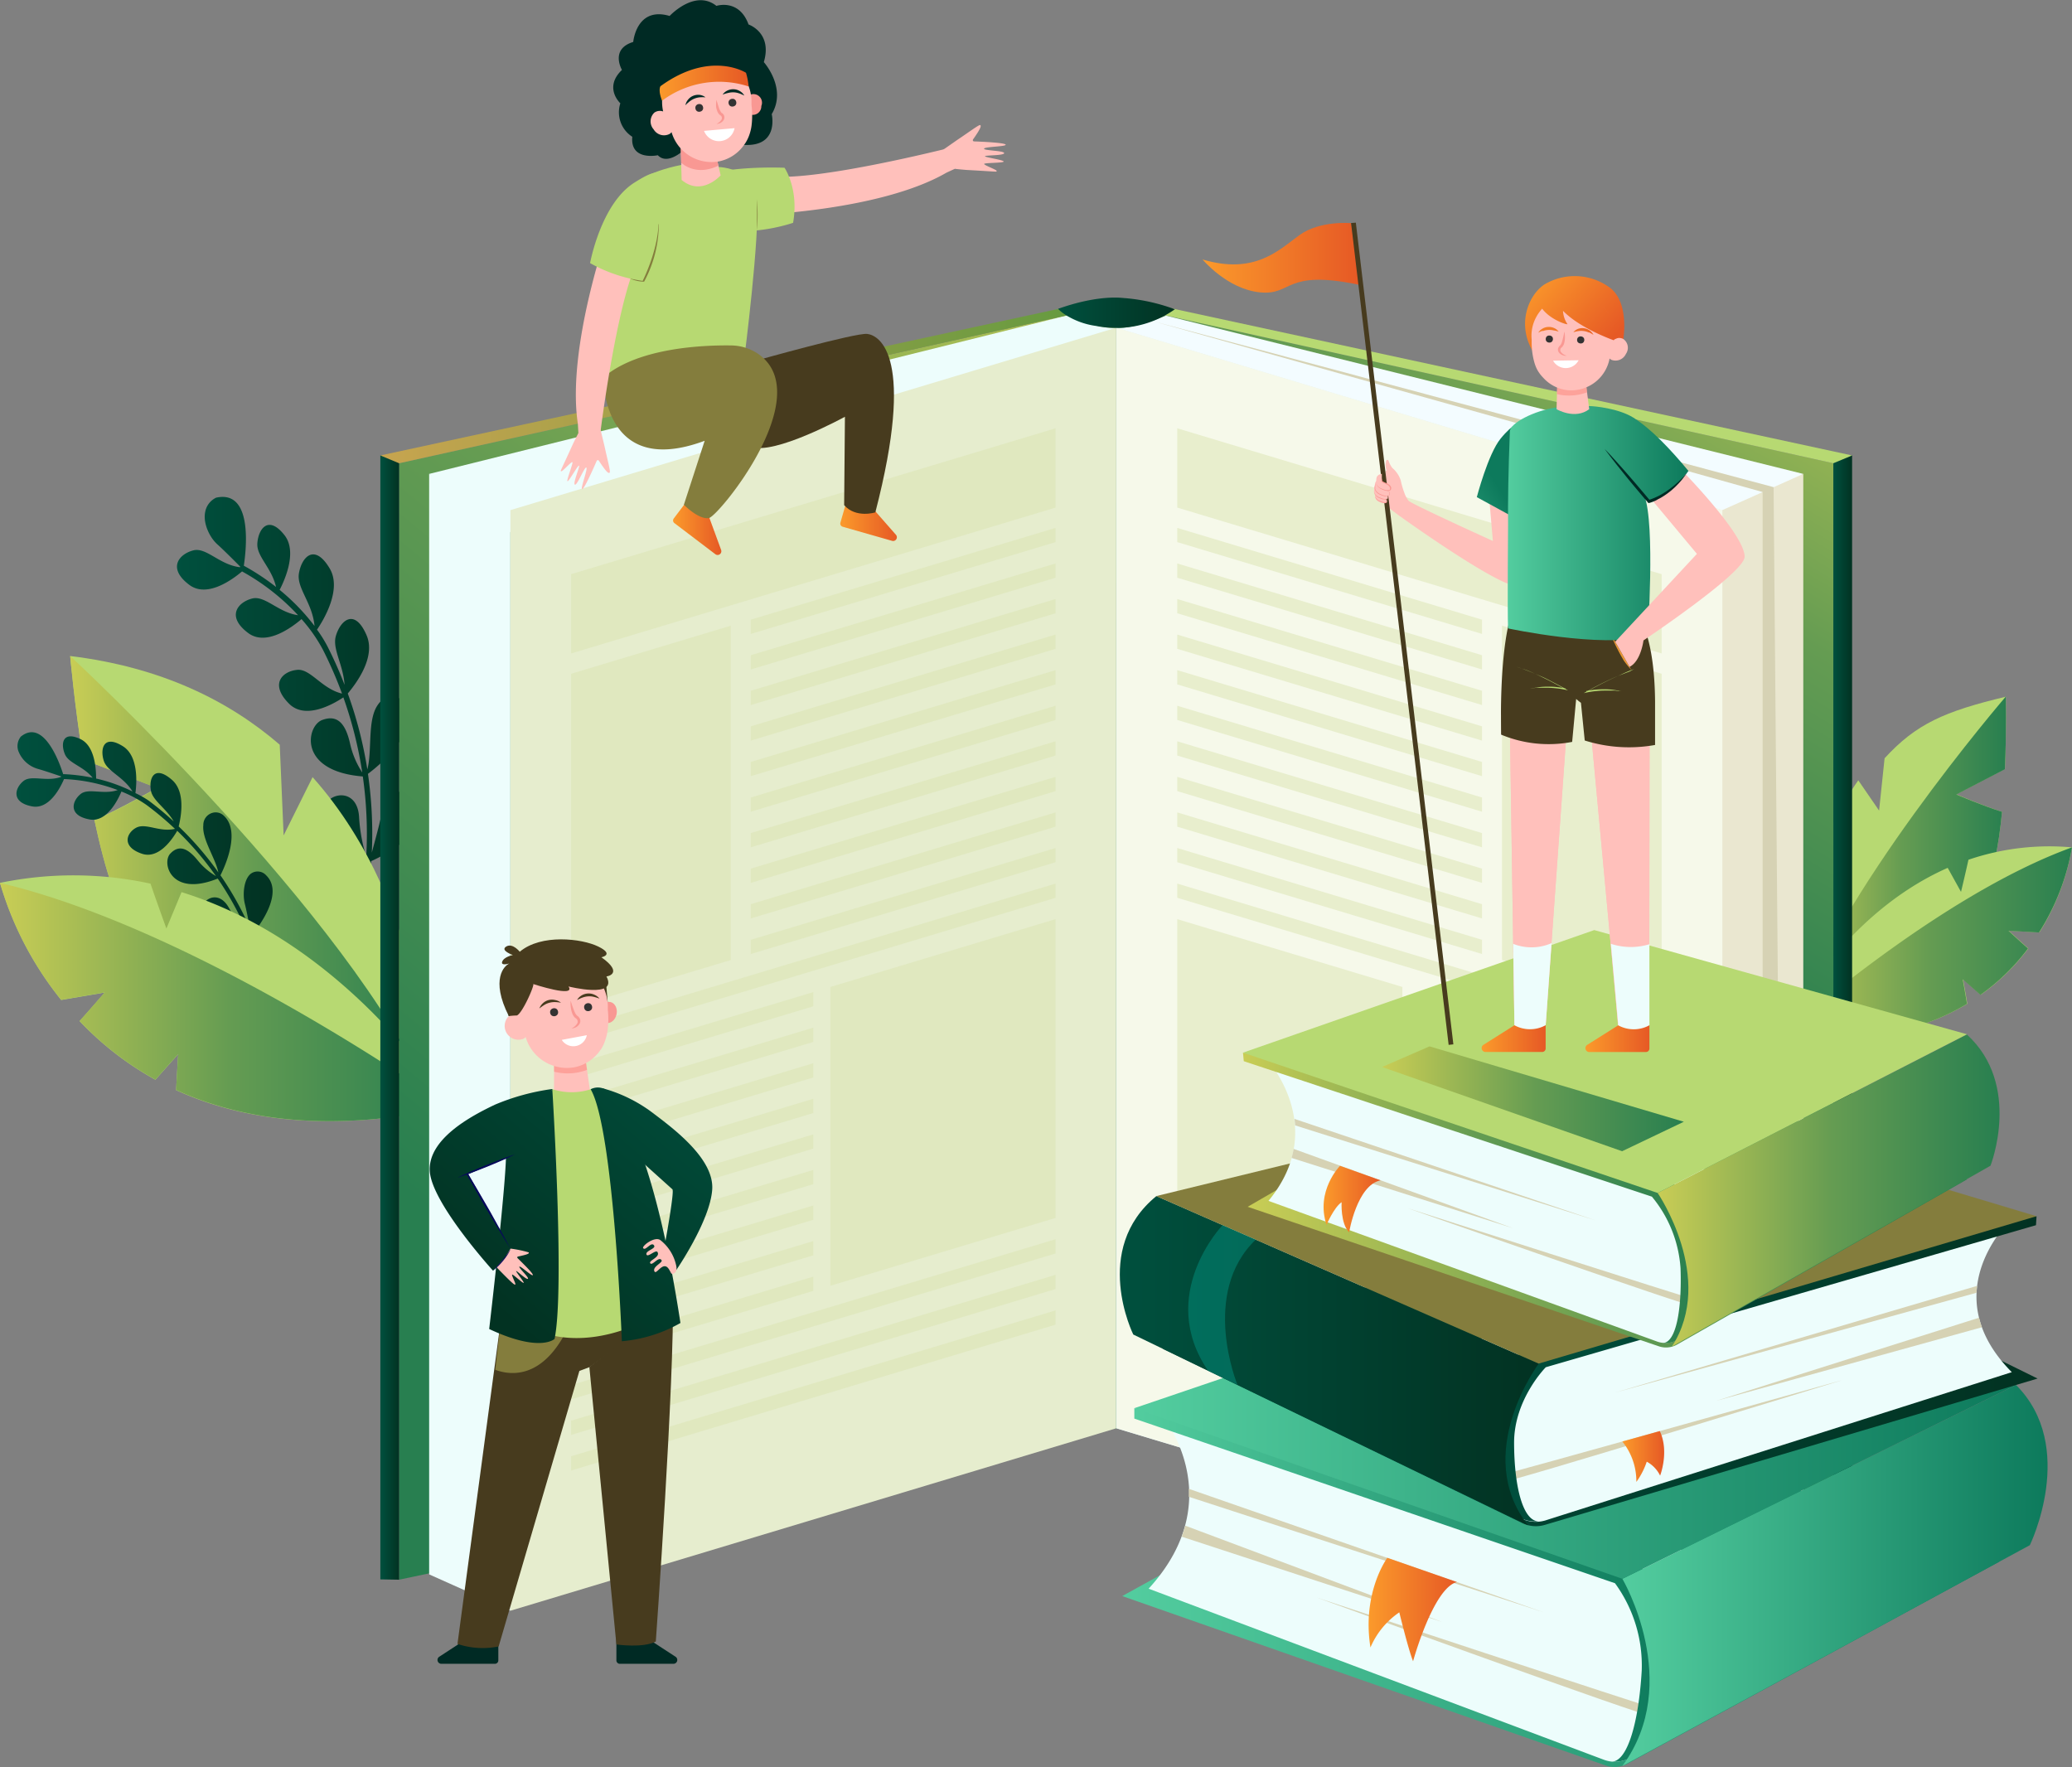 <svg xmlns="http://www.w3.org/2000/svg" xmlns:xlink="http://www.w3.org/1999/xlink" viewBox="0 0 398.57 339.91"><rect x="0" y="0" width="398.57" height="339.91" fill="#808080" stroke="none"/><defs><style>.cls-1{isolation:isolate;}.cls-2{fill:url(#Новый_образец_градиента_11);}.cls-3{fill:#b7d972;}.cls-4{fill:url(#Новый_образец_градиента_8);}.cls-5{fill:url(#Новый_образец_градиента_11-2);}.cls-6{fill:url(#Новый_образец_градиента_8-2);}.cls-7{fill:url(#Новый_образец_градиента_8-3);}.cls-8{fill:url(#Новый_образец_градиента_8-4);}.cls-9{fill:url(#Новый_образец_градиента_8-5);}.cls-10{fill:url(#Новый_образец_градиента_11-3);}.cls-11{fill:url(#Новый_образец_градиента_8-6);}.cls-12{fill:#edfdfc;}.cls-13{fill:#e6edce;}.cls-14{fill:#dbe5b1;}.cls-14,.cls-58{opacity:0.5;}.cls-14,.cls-22,.cls-31{mix-blend-mode:multiply;}.cls-15{fill:#f3fcff;}.cls-16{fill:#eae7d0;}.cls-17,.cls-58{fill:#daeef7;}.cls-18{fill:#f6f9ea;}.cls-19{fill:url(#Новый_образец_градиента_11-4);}.cls-20{fill:url(#Новый_образец_градиента_10);}.cls-21{fill:url(#Новый_образец_градиента_11-5);}.cls-22{fill:#d6d2b4;}.cls-23{fill:url(#Новый_образец_градиента_9);}.cls-24{fill:url(#Новый_образец_градиента_9-2);}.cls-25{fill:url(#Новый_образец_градиента_9-3);}.cls-26{fill:url(#Новый_образец_градиента_9-4);}.cls-27{fill:url(#Новый_образец_градиента_11-6);}.cls-28{fill:url(#Новый_образец_градиента_11-7);}.cls-29{fill:url(#Новый_образец_градиента_11-8);}.cls-30{fill:#847d3d;}.cls-31{fill:#06bfad;opacity:0.3;}.cls-32{fill:url(#Новый_образец_градиента_8-7);}.cls-33{fill:url(#Новый_образец_градиента_8-8);}.cls-34{fill:url(#Новый_образец_градиента_8-9);}.cls-35{fill:url(#Новый_образец_градиента_8-10);}.cls-36{fill:url(#Новый_образец_градиента_7);}.cls-37{fill:url(#Новый_образец_градиента_7-2);}.cls-38{fill:url(#Новый_образец_градиента_7-3);}.cls-39{fill:#ffc0bb;}.cls-40{fill:#002a24;}.cls-41{fill:url(#Новый_образец_градиента_7-4);}.cls-42{fill:#473b1e;}.cls-43{fill:url(#Новый_образец_градиента_7-5);}.cls-44{fill:#f99893;}.cls-45{fill:#333;}.cls-46{fill:url(#Новый_образец_градиента_7-6);}.cls-47{fill:#fff;}.cls-48{fill:url(#Новый_образец_градиента_11-9);}.cls-49{fill:url(#Новый_образец_градиента_11-10);}.cls-50{fill:url(#Новый_образец_градиента_11-11);}.cls-51{fill:url(#Новый_образец_градиента_11-12);}.cls-52,.cls-63{fill:#fc8d84;}.cls-52,.cls-62{opacity:0.6;}.cls-53{fill:#07085b;}.cls-54{fill:url(#Новый_образец_градиента_7-7);}.cls-55{fill:url(#Новый_образец_градиента_7-8);}.cls-56{fill:url(#Новый_образец_градиента_7-9);}.cls-57{fill:url(#Новый_образец_градиента_9-5);}.cls-59{fill:url(#Новый_образец_градиента_7-10);}.cls-60{fill:#ea9734;}.cls-61{fill:url(#Новый_образец_градиента_9-6);}.cls-64{fill:url(#Новый_образец_градиента_7-11);}.cls-65{fill:url(#Новый_образец_градиента_7-12);}.cls-66{fill:url(#Новый_образец_градиента_7-13);}</style><linearGradient id="Новый_образец_градиента_11" x1="34.03" y1="139.65" x2="81.34" y2="139.65" gradientUnits="userSpaceOnUse"><stop offset="0" stop-color="#00503e"/><stop offset="1" stop-color="#023222"/></linearGradient><linearGradient id="Новый_образец_градиента_8" x1="13.51" y1="168.68" x2="82.69" y2="168.68" gradientUnits="userSpaceOnUse"><stop offset="0" stop-color="#c9cd55"/><stop offset="0.51" stop-color="#659c52"/><stop offset="1" stop-color="#287f50"/></linearGradient><linearGradient id="Новый_образец_градиента_11-2" x1="3.18" y1="167.13" x2="52.46" y2="167.13" xlink:href="#Новый_образец_градиента_11"/><linearGradient id="Новый_образец_градиента_8-2" x1="0" y1="192.73" x2="86.47" y2="192.73" xlink:href="#Новый_образец_градиента_8"/><linearGradient id="Новый_образец_градиента_8-3" x1="344.88" y1="166" x2="385.87" y2="166" xlink:href="#Новый_образец_градиента_8"/><linearGradient id="Новый_образец_градиента_8-4" x1="342.42" y1="181.48" x2="398.57" y2="181.48" xlink:href="#Новый_образец_градиента_8"/><linearGradient id="Новый_образец_градиента_8-5" x1="363.43" y1="46.21" x2="288.92" y2="172.35" xlink:href="#Новый_образец_градиента_8"/><linearGradient id="Новый_образец_градиента_11-3" x1="352.66" y1="195.74" x2="356.27" y2="195.74" xlink:href="#Новый_образец_градиента_11"/><linearGradient id="Новый_образец_градиента_8-6" x1="248.8" y1="57.04" x2="95.04" y2="243.37" xlink:href="#Новый_образец_градиента_8"/><linearGradient id="Новый_образец_градиента_11-4" x1="73.16" y1="195.74" x2="76.77" y2="195.74" xlink:href="#Новый_образец_градиента_11"/><linearGradient id="Новый_образец_градиента_10" x1="73.16" y1="73.24" x2="214.71" y2="73.24" gradientUnits="userSpaceOnUse"><stop offset="0" stop-color="#c7a44f"/><stop offset="1" stop-color="#609a3f"/></linearGradient><linearGradient id="Новый_образец_градиента_11-5" x1="203.53" y1="60.16" x2="226.03" y2="60.16" xlink:href="#Новый_образец_градиента_11"/><linearGradient id="Новый_образец_градиента_9" x1="215.91" y1="303.16" x2="384.61" y2="303.16" gradientUnits="userSpaceOnUse"><stop offset="0" stop-color="#53cd9f"/><stop offset="1" stop-color="#0d7a5c"/></linearGradient><linearGradient id="Новый_образец_градиента_9-2" x1="218.2" y1="304.88" x2="320.22" y2="304.88" xlink:href="#Новый_образец_градиента_9"/><linearGradient id="Новый_образец_градиента_9-3" x1="312.08" y1="303.06" x2="393.87" y2="303.06" xlink:href="#Новый_образец_градиента_9"/><linearGradient id="Новый_образец_градиента_9-4" x1="218.2" y1="272.88" x2="387.79" y2="272.88" xlink:href="#Новый_образец_градиента_9"/><linearGradient id="Новый_образец_градиента_11-6" x1="223.63" y1="261.84" x2="391.95" y2="261.84" xlink:href="#Новый_образец_градиента_11"/><linearGradient id="Новый_образец_градиента_11-7" x1="287.01" y1="263.33" x2="391.75" y2="263.33" xlink:href="#Новый_образец_градиента_11"/><linearGradient id="Новый_образец_градиента_11-8" x1="215.38" y1="261.75" x2="295.98" y2="261.75" xlink:href="#Новый_образец_градиента_11"/><linearGradient id="Новый_образец_градиента_8-7" x1="239.97" y1="229.03" x2="378.32" y2="229.03" xlink:href="#Новый_образец_градиента_8"/><linearGradient id="Новый_образец_градиента_8-8" x1="239.1" y1="230.42" x2="326.66" y2="230.42" xlink:href="#Новый_образец_градиента_8"/><linearGradient id="Новый_образец_градиента_8-9" x1="318.87" y1="228.99" x2="384.65" y2="228.99" xlink:href="#Новый_образец_градиента_8"/><linearGradient id="Новый_образец_градиента_8-10" x1="265.86" y1="211.37" x2="323.9" y2="211.37" xlink:href="#Новый_образец_градиента_8"/><linearGradient id="Новый_образец_градиента_7" x1="254.6" y1="230.65" x2="265.56" y2="230.65" gradientUnits="userSpaceOnUse"><stop offset="0" stop-color="#fb9a2b"/><stop offset="1" stop-color="#e65925"/></linearGradient><linearGradient id="Новый_образец_градиента_7-2" x1="312.08" y1="280.17" x2="320.13" y2="280.17" xlink:href="#Новый_образец_градиента_7"/><linearGradient id="Новый_образец_градиента_7-3" x1="263.26" y1="309.61" x2="280.26" y2="309.61" xlink:href="#Новый_образец_градиента_7"/><linearGradient id="Новый_образец_градиента_7-4" x1="161.63" y1="100.27" x2="172.53" y2="100.27" xlink:href="#Новый_образец_градиента_7"/><linearGradient id="Новый_образец_градиента_7-5" x1="129.47" y1="101.55" x2="138.77" y2="101.55" xlink:href="#Новый_образец_градиента_7"/><linearGradient id="Новый_образец_градиента_7-6" x1="126.9" y1="16" x2="144.02" y2="16" xlink:href="#Новый_образец_градиента_7"/><linearGradient id="Новый_образец_градиента_11-9" x1="141.82" y1="204.94" x2="98.84" y2="255.03" xlink:href="#Новый_образец_градиента_11"/><linearGradient id="Новый_образец_градиента_11-10" x1="134.42" y1="198.6" x2="91.44" y2="248.68" xlink:href="#Новый_образец_градиента_11"/><linearGradient id="Новый_образец_градиента_11-11" x1="125.33" y1="190.8" x2="82.36" y2="240.89" xlink:href="#Новый_образец_градиента_11"/><linearGradient id="Новый_образец_градиента_11-12" x1="143.93" y1="206.76" x2="100.95" y2="256.84" xlink:href="#Новый_образец_градиента_11"/><linearGradient id="Новый_образец_градиента_7-7" x1="231.33" y1="49.59" x2="261.39" y2="49.59" xlink:href="#Новый_образец_градиента_7"/><linearGradient id="Новый_образец_градиента_7-8" x1="285.02" y1="199.78" x2="297.32" y2="199.78" xlink:href="#Новый_образец_градиента_7"/><linearGradient id="Новый_образец_градиента_7-9" x1="304.99" y1="199.79" x2="317.28" y2="199.79" xlink:href="#Новый_образец_градиента_7"/><linearGradient id="Новый_образец_градиента_9-5" x1="264.97" y1="106.91" x2="287.85" y2="93" xlink:href="#Новый_образец_градиента_9"/><linearGradient id="Новый_образец_градиента_7-10" x1="293.69" y1="54.06" x2="308.53" y2="67.05" xlink:href="#Новый_образец_градиента_7"/><linearGradient id="Новый_образец_градиента_9-6" x1="289.98" y1="100.49" x2="324.79" y2="100.49" xlink:href="#Новый_образец_градиента_9"/><linearGradient id="Новый_образец_градиента_7-11" x1="293.45" y1="54.33" x2="308.3" y2="67.31" xlink:href="#Новый_образец_градиента_7"/><linearGradient id="Новый_образец_градиента_7-12" x1="290.65" y1="57.53" x2="305.49" y2="70.52" xlink:href="#Новый_образец_градиента_7"/><linearGradient id="Новый_образец_градиента_7-13" x1="295.07" y1="52.48" x2="309.91" y2="65.47" xlink:href="#Новый_образец_градиента_7"/></defs><title>Ресурс 12</title><g class="cls-1"><g id="Слой_2" data-name="Слой 2"><g id="Текст"><path class="cls-2" d="M41.58,95.73c7.11-1.56,5.79,10,5.32,13.09a45.14,45.14,0,0,1,6.2,4.09c-.85-3.72-3.74-5.85-3.6-8.34.17-2.8,2.1-5.6,5.22-1.63,2.47,3.14.14,8.46-.93,10.53a41,41,0,0,1,6.71,6.94c-.39-4.43-3.47-7.29-3-10.11.51-3.08,2.94-5.91,5.89-1,2.44,4-1.1,9.9-2.41,11.82a24.5,24.5,0,0,1,2,3.2,79.92,79.92,0,0,1,3.3,7.41c-.26-3.91-2.4-6.91-1.67-9.41.88-3,3.62-5.44,5.91-.11,1.81,4.21-2,9.26-3.62,11.19A79,79,0,0,1,70.66,148c.95-3.55,0-9.25,1.88-12.21,1.23-1.94,2.71-2,3.75-1.69A2.94,2.94,0,0,1,78.19,136c1.9,5.36-5.2,11.2-7.41,12.86A79.74,79.74,0,0,1,71.52,164c.5-1.83,1.25-4.6,1.58-6.06.52-2.29,2.28-5.15,4.2-5.88l.24-.08A2.86,2.86,0,0,1,81,154c2.16,6-7.5,10.71-9.6,11.65v.09a65.7,65.7,0,0,1-3.53,18l-.92-.4a65,65,0,0,0,3.38-16.72c-8.48-4.22-9-10.91-7.13-12.66s5.68-1.42,5.88,3.34a32.28,32.28,0,0,0,1.37,7.49,78.42,78.42,0,0,0-.66-15.43c-12.57-1-10.84-9.71-7.84-10.85s4.55.74,5.4,4.58a16.64,16.64,0,0,0,2.33,5.5,78,78,0,0,0-3.63-14.44c-2,1.33-7.3,4.34-10.43,1.23-3.91-3.89-1.16-6.31,1.6-6.53,2.53-.2,4.69,3.65,8.57,4.57a78.7,78.7,0,0,0-3.71-8.51A30.36,30.36,0,0,0,58,119.09c-1.87,1.6-6.8,5.28-10.27,2.67-4.35-3.27-1.87-6,.86-6.65,2.44-.54,5,2.72,8.74,3.23a42.9,42.9,0,0,0-10.77-8.42c-1.95,1.65-6.76,5.13-10.15,2.58-4.35-3.27-1.87-6,.86-6.65,2.47-.55,5,2.81,8.89,3.26l.05-.11c-1.05-1.06-3.29-3.3-4.41-4.3-1.5-1.34-2.78-4.09-2.33-6.21A3.78,3.78,0,0,1,41.58,95.73Z"/><path class="cls-3" d="M30.21,151.55,16,146.11c-1.7-10.78-2.51-19.92-2.51-19.92C31,128.32,44,134.78,53.81,143.25l.75,17.45,5.57-11.21c22.61,25.35,22.55,61.66,22.55,61.66s-47.76-23.3-56.51-32c-3.38-3.36-6-12-8-21.39C23.27,155.51,30.21,151.55,30.21,151.55Z"/><path class="cls-4" d="M13.51,126.2s54,50,69.18,85c0,0-47.76-23.3-56.51-32-3.38-3.36-6-12-8-21.39,5.12-2.24,12.06-6.21,12.06-6.21L16,146.11C14.32,135.33,13.51,126.2,13.51,126.2Z"/><path class="cls-5" d="M4,141.7c4.37-3.52,7.42,4.91,8.15,7.21a34.75,34.75,0,0,1,5.68.7c-1.86-2.27-4.59-2.75-5.34-4.52-.85-2-.47-4.58,3-2.91,2.78,1.32,3,5.79,3,7.58a31.6,31.6,0,0,1,7,2.49c-1.79-2.92-4.89-3.84-5.54-5.95-.71-2.3,0-5.08,3.71-2.74,3.06,1.94,2.63,7.21,2.39,9A18.88,18.88,0,0,1,28.59,154a61.59,61.59,0,0,1,4.82,4c-1.52-2.61-4-3.94-4.38-5.92-.42-2.37.63-5,4-2.11,2.7,2.28,1.82,7.06,1.34,9A60.87,60.87,0,0,1,42,167.81c-.56-2.77-3.17-6.38-2.89-9.06a2.42,2.42,0,0,1,2-2.45,2.26,2.26,0,0,1,2,.66c3.15,3,.26,9.51-.7,11.41a61.39,61.39,0,0,1,5.68,10.18c-.28-1.44-.71-3.6-1-4.72-.43-1.76-.19-4.33.88-5.5l.13-.14a2.2,2.2,0,0,1,3.09.18c3.56,3.43-1.5,10-2.63,11.33l0,.06a50.6,50.6,0,0,1,3.73,13.61l-.77,0a50.11,50.11,0,0,0-3.4-12.69c-7.3,0-10-4.43-9.26-6.29s3.43-2.93,5.2.29a24.86,24.86,0,0,0,3.51,4.69A60.38,60.38,0,0,0,41.88,169c-9,3.64-10.81-3-9.13-4.79s3.39-1.05,5.3,1.31a12.81,12.81,0,0,0,3.49,3,60.05,60.05,0,0,0-7.45-8.71c-.92,1.6-3.55,5.5-6.77,4.42-4-1.34-3-4-1.14-5s4.49.91,7.48.21a60.66,60.66,0,0,0-5.48-4.6,23.39,23.39,0,0,0-4.82-2.58c-.74,1.75-2.88,6-6.16,5.36-4.12-.76-3.36-3.53-1.69-4.88,1.5-1.21,4.35.18,7.13-.76a33,33,0,0,0-10.32-2.12c-.78,1.81-2.9,5.85-6.12,5.26-4.12-.76-3.36-3.53-1.69-4.88,1.52-1.23,4.43.22,7.25-.8v-.09c-1.09-.37-3.4-1.15-4.52-1.46a5.68,5.68,0,0,1-3.73-3.48A2.91,2.91,0,0,1,4,141.7Z"/><path class="cls-3" d="M0,169.83a69.65,69.65,0,0,1,28.95.15c1.35,3.95,3.06,8.63,3.06,8.63l2.91-7C67.63,181.76,86.47,213,86.47,213c-22.89,5-40,2.47-52.59-3.3.14-2.79.4-6.92.4-6.92l-4.39,4.92a59.72,59.72,0,0,1-14.58-11.28c2.3-2.54,4.82-5.49,4.82-5.49l-8.36,1.43A64.66,64.66,0,0,1,0,169.83Z"/><path class="cls-6" d="M33.88,209.67c.14-2.79.4-6.92.4-6.92l-4.39,4.92a59.72,59.72,0,0,1-14.58-11.28c2.3-2.54,4.82-5.49,4.82-5.49l-8.36,1.43A64.66,64.66,0,0,1,0,169.83C39.05,179.08,86.47,213,86.47,213,63.58,218,46.52,215.44,33.88,209.67Z"/><path class="cls-3" d="M376.33,152.79l9.34-4.86c.32-7.56.16-13.91.16-13.91-11.87,2.84-17.26,5.25-23.31,11.84l-1.06,10.06-4-5.82C343.85,169.35,344.88,198,344.88,198s31.05-19.79,36.39-26.48c2.06-2.58,3.21-8.76,3.84-15.36C381.42,155,376.33,152.79,376.33,152.79Z"/><path class="cls-7" d="M385.83,134S352.55,172.67,344.88,198c0,0,31.05-19.79,36.39-26.48,2.06-2.58,3.21-8.76,3.84-15.36-3.7-1.14-8.79-3.33-8.79-3.33l9.34-4.86C386,140.38,385.83,134,385.83,134Z"/><path class="cls-3" d="M398.57,163a48.26,48.26,0,0,0-19.92,2.38c-.62,2.82-1.43,6.18-1.43,6.18l-2.56-4.62c-21.71,9.59-32.23,32.56-32.23,32.56,16.15,1.64,27.7-1.44,36-6.41-.31-1.91-.82-4.73-.82-4.73l3.41,3a41.4,41.4,0,0,0,9.15-8.92c-1.78-1.57-3.75-3.4-3.75-3.4l5.87.32A44.81,44.81,0,0,0,398.57,163Z"/><path class="cls-8" d="M378.37,193.1c-.31-1.91-.82-4.73-.82-4.73l3.41,3a41.4,41.4,0,0,0,9.15-8.92c-1.78-1.57-3.75-3.4-3.75-3.4l5.87.32A44.81,44.81,0,0,0,398.57,163c-26.16,9.44-56.15,36.5-56.15,36.5C358.57,201.15,370.12,198.07,378.37,193.1Z"/><polygon class="cls-9" points="352.66 89.11 214.71 58.56 214.71 274.75 352.66 303.87 352.66 89.11"/><polygon class="cls-10" points="356.27 303.81 352.66 303.87 352.66 87.66 356.27 87.61 356.27 303.81"/><polygon class="cls-3" points="214.71 58.56 216.3 57.36 356.27 87.61 352.66 89.11 214.71 58.56"/><polygon class="cls-11" points="76.77 89.11 214.71 58.56 214.71 274.75 76.77 303.87 76.77 89.11"/><path class="cls-12" d="M82.55,91.16l122.6-30.45s6.44,2.71,9.56,2.33l-58.27,48.7S116.07,117,115,115.23,82.55,91.16,82.55,91.16Z"/><polygon class="cls-12" points="82.55 302.85 98.18 309.84 98.18 98.15 82.55 91.16 82.55 302.85"/><polygon class="cls-13" points="214.71 274.75 98.18 309.84 98.18 98.13 214.71 63.04 214.71 274.75"/><polygon class="cls-14" points="203.04 97.64 109.85 125.7 109.85 110.45 203.04 82.39 203.04 97.64"/><polygon class="cls-14" points="203.04 104.28 144.42 121.94 144.42 119.2 203.04 101.55 203.04 104.28"/><polygon class="cls-14" points="203.04 111.13 144.42 128.78 144.42 126.04 203.04 108.39 203.04 111.13"/><polygon class="cls-14" points="203.04 117.97 144.42 135.62 144.42 132.88 203.04 115.23 203.04 117.97"/><polygon class="cls-14" points="203.04 124.81 144.42 142.46 144.42 139.72 203.04 122.07 203.04 124.81"/><polygon class="cls-14" points="203.04 131.65 144.42 149.3 144.42 146.57 203.04 128.91 203.04 131.65"/><polygon class="cls-14" points="203.04 138.49 144.42 156.14 144.42 153.41 203.04 135.76 203.04 138.49"/><polygon class="cls-14" points="203.04 145.34 144.42 162.99 144.42 160.25 203.04 142.6 203.04 145.34"/><polygon class="cls-14" points="203.04 152.18 144.42 169.83 144.42 167.09 203.04 149.44 203.04 152.18"/><polygon class="cls-14" points="203.04 159.02 144.42 176.67 144.42 173.93 203.04 156.28 203.04 159.02"/><polygon class="cls-14" points="203.04 165.86 144.42 183.51 144.42 180.78 203.04 163.13 203.04 165.86"/><polygon class="cls-14" points="203.04 172.7 109.85 200.76 109.85 198.03 203.04 169.97 203.04 172.7"/><polygon class="cls-14" points="156.45 193.57 109.85 207.6 109.85 204.87 156.45 190.84 156.45 193.57"/><polygon class="cls-14" points="156.45 200.42 109.85 214.45 109.85 211.71 156.45 197.68 156.45 200.42"/><polygon class="cls-14" points="156.45 207.26 109.85 221.29 109.85 218.55 156.45 204.52 156.45 207.26"/><polygon class="cls-14" points="156.45 214.1 109.85 228.13 109.85 225.39 156.45 211.36 156.45 214.1"/><polygon class="cls-14" points="156.45 220.94 109.85 234.97 109.85 232.24 156.45 218.21 156.45 220.94"/><polygon class="cls-14" points="156.45 227.78 109.85 241.81 109.85 239.08 156.45 225.05 156.45 227.78"/><polygon class="cls-14" points="156.45 234.63 109.85 248.66 109.85 245.92 156.45 231.89 156.45 234.63"/><polygon class="cls-14" points="156.45 241.47 109.85 255.5 109.85 252.76 156.45 238.73 156.45 241.47"/><polygon class="cls-14" points="156.45 248.31 109.85 262.34 109.85 259.6 156.45 245.57 156.45 248.31"/><polygon class="cls-14" points="203.04 241.12 109.85 269.18 109.85 266.44 203.04 238.38 203.04 241.12"/><polygon class="cls-14" points="203.04 247.96 109.85 276.02 109.85 273.29 203.04 245.23 203.04 247.96"/><polygon class="cls-14" points="203.04 254.81 109.85 282.87 109.85 280.13 203.04 252.07 203.04 254.81"/><polygon class="cls-14" points="109.85 193.92 140.57 184.67 140.57 120.36 109.85 129.61 109.85 193.92"/><polygon class="cls-14" points="159.74 247.32 203.04 234.28 203.04 176.81 159.74 189.85 159.74 247.32"/><path class="cls-15" d="M346.87,91.16,224.27,60.71s-6.44,2.71-9.56,2.33L273,111.74s40.37,5.23,41.4,3.49S346.87,91.16,346.87,91.16Z"/><polygon class="cls-16" points="346.88 302.85 331.25 309.84 331.25 98.15 346.88 91.16 346.88 302.85"/><polygon class="cls-17" points="214.71 274.75 331.25 309.84 331.25 98.13 214.71 63.04 214.71 274.75"/><polygon class="cls-18" points="214.78 274.75 331.32 309.84 331.32 98.13 214.78 63.04 214.78 274.75"/><polygon class="cls-14" points="226.46 97.64 319.64 125.7 319.64 110.45 226.46 82.39 226.46 97.64"/><polygon class="cls-14" points="226.46 104.28 285.08 121.94 285.08 119.2 226.46 101.55 226.46 104.28"/><polygon class="cls-14" points="226.46 111.13 285.08 128.78 285.08 126.04 226.46 108.39 226.46 111.13"/><polygon class="cls-14" points="226.46 117.97 285.08 135.62 285.08 132.88 226.46 115.23 226.46 117.97"/><polygon class="cls-14" points="226.46 124.81 285.08 142.46 285.08 139.72 226.46 122.07 226.46 124.81"/><polygon class="cls-14" points="226.46 131.65 285.08 149.3 285.08 146.57 226.46 128.91 226.46 131.65"/><polygon class="cls-14" points="226.46 138.49 285.08 156.14 285.08 153.41 226.46 135.76 226.46 138.49"/><polygon class="cls-14" points="226.46 145.34 285.08 162.99 285.08 160.25 226.46 142.6 226.46 145.34"/><polygon class="cls-14" points="226.46 152.18 285.08 169.83 285.08 167.09 226.46 149.44 226.46 152.18"/><polygon class="cls-14" points="226.46 159.02 285.08 176.67 285.08 173.93 226.46 156.28 226.46 159.02"/><polygon class="cls-14" points="226.46 165.86 285.08 183.51 285.08 180.78 226.46 163.13 226.46 165.86"/><polygon class="cls-14" points="226.46 172.7 319.64 200.76 319.64 198.03 226.46 169.97 226.46 172.7"/><polygon class="cls-14" points="273.05 193.57 319.64 207.6 319.64 204.87 273.05 190.84 273.05 193.57"/><polygon class="cls-14" points="273.05 200.42 319.64 214.45 319.64 211.71 273.05 197.68 273.05 200.42"/><polygon class="cls-14" points="273.05 207.26 319.64 221.29 319.64 218.55 273.05 204.52 273.05 207.26"/><polygon class="cls-14" points="273.05 214.1 319.64 228.13 319.64 225.39 273.05 211.36 273.05 214.1"/><polygon class="cls-14" points="273.05 220.94 319.64 234.97 319.64 232.24 273.05 218.21 273.05 220.94"/><polygon class="cls-14" points="273.05 227.78 319.64 241.81 319.64 239.08 273.05 225.05 273.05 227.78"/><polygon class="cls-14" points="273.05 234.63 319.64 248.66 319.64 245.92 273.05 231.89 273.05 234.63"/><polygon class="cls-14" points="273.05 241.47 319.64 255.5 319.64 252.76 273.05 238.73 273.05 241.47"/><polygon class="cls-14" points="273.05 248.31 319.64 262.34 319.64 259.6 273.05 245.57 273.05 248.31"/><polygon class="cls-14" points="226.46 241.12 319.64 269.18 319.64 266.44 226.46 238.38 226.46 241.12"/><polygon class="cls-14" points="226.46 247.96 319.64 276.02 319.64 273.29 226.46 245.23 226.46 247.96"/><polygon class="cls-14" points="226.46 254.81 319.64 282.87 319.64 280.13 226.46 252.07 226.46 254.81"/><polygon class="cls-14" points="319.64 193.92 288.93 184.67 288.93 120.36 319.64 129.61 319.64 193.92"/><polygon class="cls-14" points="269.76 247.32 226.46 234.28 226.46 176.81 269.76 189.85 269.76 247.32"/><polygon class="cls-19" points="73.16 303.81 76.77 303.87 76.77 87.66 73.16 87.61 73.16 303.81"/><polygon class="cls-20" points="214.71 58.56 213.13 57.36 73.16 87.61 76.77 89.11 214.71 58.56"/><path class="cls-21" d="M226,59.49A36.41,36.41,0,0,0,215.8,57.3c-1.39-.13-5.67-.24-12.27,2.11a7.87,7.87,0,0,0,1.2,1h0a14.63,14.63,0,0,0,6.06,2.28A19.6,19.6,0,0,0,226,59.49Z"/><polygon class="cls-22" points="221.56 61.72 341.17 93.71 342.98 304.59 339.06 307.69 339.06 94.65 221.56 61.72"/><path class="cls-23" d="M308.87,339.61l-93-32.59,73.62-40.62,95.08,34-71.48,38.86A5.28,5.28,0,0,1,308.87,339.61Z"/><path class="cls-12" d="M223.14,271.74s14,16.17-2.19,33.86l87.58,32.91a6,6,0,0,0,6.27-1.3l3.18-3.07s11-30.25,11-31-22.07-18.64-22.07-18.64-36.34-4.38-37.29-4.38S223.14,271.74,223.14,271.74Z"/><path class="cls-22" d="M318.36,328.62c-.57,0-65.06-21.31-65.06-21.31s64.3,23.38,64.49,22.8S318.36,328.62,318.36,328.62Z"/><path class="cls-24" d="M218.2,270.88v2l92.46,31.67a26.82,26.82,0,0,1,5.14,16.84c-.57,9.7-2.67,17.37-5.71,17.47a6,6,0,0,0,2.89-.44,38.19,38.19,0,0,0,3.23-2.62s3.83-17.26,4-17.69-2-14.51-3.47-15.55-.24-2.71-7.23-4-62.07-26-63.4-25.68-12.75-.19-13.36,0S218.2,270.88,218.2,270.88Z"/><path class="cls-25" d="M312.08,303.7s11.77,20,0,36l78.38-42.47s9.23-18.93-2.66-30.82Z"/><polygon class="cls-26" points="312.08 303.7 218.19 270.88 302.95 242.06 387.79 266.41 312.08 303.7"/><path class="cls-22" d="M297,310.16l-68.32-23.77q0,.75,0,1.53Z"/><path class="cls-22" d="M228,293.48q-.28,1-.68,2.12L277.41,312Z"/><path class="cls-27" d="M297.12,293.34l94.83-28.16-71.29-35.1-97,29.37L292.87,293A6,6,0,0,0,297.12,293.34Z"/><path class="cls-12" d="M386.75,234.69s-14.91,14,.24,29.26l-89.47,28.44a6.47,6.47,0,0,1-6.19-1.12l-3-2.66s-9.29-26.14-9.25-26.79,23.14-16.11,23.14-16.11,36.59-3.78,37.54-3.78S386.75,234.69,386.75,234.69Z"/><path class="cls-22" d="M288.26,283.84c.57,0,66.29-18.41,66.29-18.41s-65.65,20.2-65.8,19.71S288.26,283.84,288.26,283.84Z"/><path class="cls-28" d="M391.75,233.95l-.11,1.73L297.35,263s-6.12,6.16-6.1,14.55,1.67,15,4.71,15.1a6.73,6.73,0,0,1-2.87-.38A34.2,34.2,0,0,1,290,290s-2.84-14.92-3-15.29,2.83-12.53,4.37-13.44.39-2.34,7.46-3.45,63.56-22.48,64.87-22.19,12.76-.16,13.36,0S391.75,233.95,391.75,233.95Z"/><path class="cls-29" d="M296,262.3s-12.92,17.26-2.07,31.11L218,256.71s-8.14-16.36,4.44-26.63Z"/><polygon class="cls-30" points="295.98 262.3 391.75 233.95 308.65 209.04 222.41 230.08 295.98 262.3"/><path class="cls-22" d="M310.63,267.89l69.69-20.54q-.08.65-.11,1.32Z"/><path class="cls-22" d="M380.69,253.48a17.91,17.91,0,0,0,.56,1.83l-51.08,14.14Z"/><path class="cls-31" d="M235.17,235.67s-12.78,13.34-2.79,28l5.66,2.71s-7.27-17.58,3.53-27.94Z"/><path class="cls-32" d="M319,258.94l-79-26.8,57.51-33.26,80.84,28-55.88,31.83A4.27,4.27,0,0,1,319,258.94Z"/><path class="cls-12" d="M243.23,203.2S256,216.47,244,231L318.6,258a4.69,4.69,0,0,0,5.06-1.06l2.38-2.52s6.78-24.8,6.72-25.43-19.58-15.31-19.58-15.31-30.24-3.62-31-3.62S243.23,203.2,243.23,203.2Z"/><path class="cls-22" d="M325.93,249.93c-.47,0-55.17-17.53-55.17-17.53s54.7,19.23,54.82,18.76S325.93,249.93,325.93,249.93Z"/><path class="cls-33" d="M239.1,202.49l.15,1.64,78.51,26.06A24.09,24.09,0,0,1,323.27,244c.27,8-.88,14.25-3.38,14.33a4.79,4.79,0,0,0,2.35-.36,27.35,27.35,0,0,0,2.46-2.15s1.84-14.16,2-14.51-2.75-11.9-4-12.76-.4-2.22-6.25-3.28-53.06-21.39-54.13-21.12-10.51-.17-11,0S239.1,202.49,239.1,202.49Z"/><path class="cls-34" d="M318.87,229.48s11.21,16.4,2.74,29.54l61.28-34.78S389,208.72,378.35,199Z"/><polygon class="cls-3" points="318.87 229.48 239.1 202.49 306.67 178.91 378.36 198.95 318.87 229.48"/><path class="cls-22" d="M307,234.78l-58-19.55q.09.62.13,1.25Z"/><path class="cls-22" d="M248.85,221q-.15.86-.4,1.74L291,236.24Z"/><polygon class="cls-35" points="312.03 221.45 265.86 205.25 274.98 201.28 323.9 215.78 312.03 221.45"/><path class="cls-36" d="M257.76,224.26s-4.76,4.83-2.59,11.34c0,0,1.45-3.38,2.9-4.34,0,0-.24,4.1,1.45,5.79,0,0,1.49-9.09,6.05-10Z"/><path class="cls-37" d="M312.08,277.29a12.24,12.24,0,0,1,2.69,7.77,14.49,14.49,0,0,0,2-3.89,6.1,6.1,0,0,1,2.57,2.68s1.8-4.6-.06-8.57Z"/><path class="cls-38" d="M266.87,299.66s-4.94,6.63-3.25,17.25a15.5,15.5,0,0,1,5.55-6.76s1.69,7,2.65,9.41c0,0,3.86-14.08,8.44-15.24Z"/><path class="cls-39" d="M146.93,33.65c6.08,1.73,27.49-3.19,34.5-4.9l.25-.12,2.48-1.73c2.05-1.36,4.15-2.93,4.37-2.84s.31.41-1.36,2.77a.24.24,0,0,0,.18.37c1.45.05,6,.25,6.1.63s-4,.37-4.15.76,3.84.37,3.86.86-3.63.39-3.69.6,3.41.68,3.59,1-3.59.24-3.74.47,2.44,1.13,2.39,1.36.61.16-5.81-.19c0,0-1.61-.13-2.22-.22l-1.59.73c-12.93,7.5-37.38,8.19-37.38,8.19Z"/><path class="cls-40" d="M131.38,29s-3,2.82-4.84.86c0,0-5.35,1.16-4.91-3.55a5.59,5.59,0,0,1-2.3-6.44s-3.27-3,.31-6.42c0,0-2.36-4,2.17-5.38,0,0,.59-6.89,7-5,0,0,4.85-5.23,9-1.94,0,0,4.36-1.44,6.18,3.58,0,0,4.63,1.55,2.94,7.24,0,0,4.5,5,1.52,10,0,0,1.58,6.72-6,5.86S131.38,29,131.38,29Z"/><path class="cls-3" d="M152.56,42.86s-7.91,2.78-14.54,1a2.8,2.8,0,0,1-2.09-2.71c0-1.34-2.41-6.9.34-7.66,5.91-1.62,14.64-1.22,14.64-1.22S153.71,36.32,152.56,42.86Z"/><path class="cls-3" d="M131,31.74s-6.58,1.17-8.88,3.81S114,67.47,115.38,72.7l27.82-4s3-23.39,2.39-30.13-8-6.47-8-6.47Z"/><path class="cls-30" d="M145.57,44.32c.1-3.54,0-6,0-6A27.75,27.75,0,0,1,145.57,44.32Z"/><path class="cls-30" d="M121.28,53.61a6.62,6.62,0,0,0,2.62.57A23.51,23.51,0,0,0,126.73,43,118,118,0,0,0,121.28,53.61Z"/><path class="cls-41" d="M162.83,96.48l-1.17,4.06a.63.63,0,0,0,.43.78l9.52,2.72a.72.72,0,0,0,.74-1.16l-4.8-5.47S165.45,98.88,162.83,96.48Z"/><path class="cls-42" d="M145.46,69.36s19.1-5.37,21.34-5.13c2.48.27,9.32,4.47,1.58,34.33,0,0-3.72,1.19-6-1.39l.15-17s-13.82,7.57-18.08,5.73S145.46,69.36,145.46,69.36Z"/><path class="cls-43" d="M132.15,96.37l-2.55,3.37a.63.63,0,0,0,.12.88l7.9,6a.72.72,0,0,0,1.1-.82l-2.5-6.83S133.73,99.56,132.15,96.37Z"/><path class="cls-30" d="M116.08,72.6s-.37,19.57,19.47,12.19l-4,12.3s2.84,2.91,4.82,2.56c1.82-.32,20.67-23.28,9.72-31.4a9.42,9.42,0,0,0-5.47-1.8C135.7,66.38,122.81,66.77,116.08,72.6Z"/><path class="cls-39" d="M131.12,34.62h0l-.17-6.44,6.38-.07,1.29,5.62S135,37.85,131.12,34.62Z"/><path class="cls-44" d="M138.19,31.87l-.86-3.76-6.38.07.09,3.16C132.42,32.45,134.82,33.48,138.19,31.87Z"/><path class="cls-44" d="M143.28,19.81a1.65,1.65,0,1,0,3.17.58,1.65,1.65,0,1,0-3.17-.58Z"/><path class="cls-39" d="M144.21,25.74a8.34,8.34,0,0,0,.35-1.51,15.82,15.82,0,0,0,0-4c0-.26,0-.52,0-.79a8.6,8.6,0,1,0-17,2,1.86,1.86,0,0,0-1.67.21,2.31,2.31,0,0,0-.16,3.23,2.32,2.32,0,0,0,3.12.86,1.65,1.65,0,0,0,.33-.32A8,8,0,0,0,138.5,31a7.74,7.74,0,0,0,4.68-3.2,3.81,3.81,0,0,0,.23-.33A7.44,7.44,0,0,0,144.21,25.74Z"/><path class="cls-44" d="M137.82,19.22c.15.47.28.93.43,1.38a3.18,3.18,0,0,0,.59,1.16l0,0,.06,0a1.17,1.17,0,0,1,.17.14,1,1,0,0,1,.24.4,1,1,0,0,1-.15.86,1.66,1.66,0,0,1-1.35.67,2.05,2.05,0,0,0,1-.86.65.65,0,0,0,0-.52.54.54,0,0,0-.14-.2.74.74,0,0,0-.11-.08l-.08-.06-.09-.07a1.91,1.91,0,0,1-.43-.69,4,4,0,0,1-.2-.73A5.11,5.11,0,0,1,137.82,19.22Z"/><circle class="cls-45" cx="134.51" cy="20.77" r="0.75" transform="translate(-1.27 30.16) rotate(-12.74)"/><circle class="cls-45" cx="140.89" cy="19.76" r="0.75" transform="translate(-0.89 31.55) rotate(-12.74)"/><path class="cls-40" d="M135.71,18.72a7.76,7.76,0,0,0-1.13,0,3.82,3.82,0,0,0-1,.25,3.54,3.54,0,0,0-.9.52c-.15.1-.27.24-.42.35s-.26.27-.42.4a3.15,3.15,0,0,1,.19-.57,2.56,2.56,0,0,1,.33-.51,2.43,2.43,0,0,1,1-.74,2.54,2.54,0,0,1,1.23-.17A2.31,2.31,0,0,1,135.71,18.72Z"/><path class="cls-40" d="M139,18.2a2.32,2.32,0,0,1,.92-.78,2.54,2.54,0,0,1,1.22-.25,2.42,2.42,0,0,1,1.19.36,2.55,2.55,0,0,1,.48.37,3.13,3.13,0,0,1,.37.47c-.19-.07-.36-.16-.53-.23s-.34-.15-.51-.19a3.53,3.53,0,0,0-1-.19,3.82,3.82,0,0,0-1,.1A7.77,7.77,0,0,0,139,18.2Z"/><path class="cls-39" d="M123.57,48.59c-3.83,5-7.06,26.81-8,34l0,.27.71,2.94c.51,2.41,1.21,4.94,1,5.11s-.49.14-2.08-2.28a.24.24,0,0,0-.41,0c-.58,1.34-2.43,5.53-2.81,5.46s1.12-3.87.81-4.15-1.74,3.45-2.2,3.29,1-3.53.79-3.66-1.87,2.94-2.2,3,1.09-3.44.93-3.66-1.94,1.87-2.14,1.74-.37.51,2.29-5.35c0,0,.71-1.45,1-2l-.1-1.75c-2.25-14.8,6-37.87,6-37.87Z"/><path class="cls-3" d="M113.51,50.61s2.06-11.38,8.49-15.46c2.72-1.73,4.28-2.38,5.5-1.67s-1.51,3.51-1,6.62c1.11,6.18-2.88,13.93-2.88,13.93A28.72,28.72,0,0,1,113.51,50.61Z"/><path class="cls-40" d="M128,11.27l-.1,5.56,12.92-3.49a9.3,9.3,0,0,0,1.67,1.19c.21,0,1.85-.78,1.78-1s-4.74-6.09-4.74-6.09-4.28,1.09-4.67,1.21S128,11.27,128,11.27Z"/><path class="cls-46" d="M127.36,19.37A18.33,18.33,0,0,1,144,16.63a12.66,12.66,0,0,0-.5-2.63s-6.84-4.42-16.46,2.59C127.05,16.59,126.54,17.32,127.36,19.37Z"/><path class="cls-47" d="M141.3,24.65a3.06,3.06,0,0,1-5.87.53Z"/><path class="cls-40" d="M95.86,315v4.39a.66.66,0,0,1-.66.66H84.91a.74.74,0,0,1-.4-1.37L90.15,315A5.78,5.78,0,0,0,95.86,315Z"/><path class="cls-40" d="M118.57,315v4.39a.66.66,0,0,0,.66.66h10.3a.74.74,0,0,0,.4-1.37L124.28,315A5.78,5.78,0,0,1,118.57,315Z"/><polygon class="cls-39" points="106.59 204.05 106.56 211.23 113.55 210.16 112.38 202.08 106.59 204.05"/><path class="cls-48" d="M115.92,209.34a28.33,28.33,0,0,1,9.08,4.32c4.12,3.1,12.42,9.08,12,15.17s-7,15.61-7,15.61l-2.2-4.56s2-10.71,1.54-11.11l-9-8.1Z"/><path class="cls-42" d="M127.4,251.28c0-.8,2.07,1.56,2,.92-.82-13.28-26.81-2.15-26.81-2.15l-6.35,4.65L88,316.23a15.25,15.25,0,0,0,7.92.48l15.53-53,2-.75S122,256.93,127.4,251.28Z"/><path class="cls-42" d="M129.43,249.18c-5.36,5.64-16.06,13.79-16.06,13.79h0l5.2,53.36s5.13.75,7.58-.57C126.16,315.76,129.78,265,129.43,249.18Z"/><path class="cls-30" d="M96.27,254.71l-1,8.79c2.71,1,9.3,2.16,14.27-8.69,1.57-3.42,2-5.89,1.68-7.65a70.62,70.62,0,0,0-8.58,2.91Z"/><path class="cls-3" d="M120.12,218.84c-.22,0-2.67-5.41-4-8.34a1.9,1.9,0,0,0-2.41-1,12,12,0,0,1-7.49,0s-11.8,41.19-6.93,44.43c12.76,8.48,27.41-1.3,27.41-1.3s1.88-7.7,1.88-8S120.42,218.84,120.12,218.84Z"/><path class="cls-49" d="M106.24,209.48a27.54,27.54,0,0,1-2.47,3.28c-1.53-.28-5.74-4-6.46,8.39.4,3.8-3.21,34.5-3.21,34.5,9.81,4.6,12.57,1.91,12.57,1.91C108.67,248.26,106.24,209.48,106.24,209.48Z"/><path class="cls-50" d="M106.24,209.48a43.27,43.27,0,0,0-11,3c-4.65,2.2-12.9,6.61-12.57,12.77s12.17,19.18,12.17,19.18l1.79-1.79,1.59-2.42-8.15-14.37,10.45-4.36Z"/><path class="cls-51" d="M117.21,210.16c3,3.27,8.94,13.42,13.68,44.33A27.5,27.5,0,0,1,119.62,258s-1.56-40.89-6-48.47h0A3,3,0,0,1,117.21,210.16Z"/><path class="cls-39" d="M127,238.53a8.42,8.42,0,0,1,3,4.6l.06.25c.31,1.33-.37,1.59-.71,1.65a.26.26,0,0,1-.26-.14c-.1-.18-.22-.42-.41-.73-1.11-1.79-2.4,1.14-2.78.42-.49-.91,1.65-1.7,1.36-2.16-.53-.87-1.76,1.13-2.17.59s2-1.16,1.38-2.17c-.32-.54-1.93,1.17-2.12.45s1.83-1.07,1.48-1.69c-.53-.91-1.66,1.13-2.11.49C123.43,239.7,125.89,237.78,127,238.53Z"/><path class="cls-52" d="M112.92,205.8l-.54-3.72-5.8,2.65v1.42A10.56,10.56,0,0,0,112.92,205.8Z"/><polygon class="cls-42" points="116.61 189.4 117.03 194.33 116.25 194.82 114.81 188.82 116.61 189.4"/><ellipse class="cls-44" cx="117.18" cy="194.13" rx="2.06" ry="1.65" transform="matrix(0.19, -0.98, 0.98, 0.19, -95.52, 272.71)"/><path class="cls-39" d="M116.48,199.92a8.55,8.55,0,0,0,.37-1.54,16.25,16.25,0,0,0,.07-4.14c0-.27,0-.54,0-.81a8.8,8.8,0,1,0-17.44,1.93,1.91,1.91,0,0,0-1.71.21,2.65,2.65,0,0,0,3,4.22,1.68,1.68,0,0,0,.34-.32,8.26,8.26,0,0,0,9.53,5.8,7.9,7.9,0,0,0,4.82-3.24,3.89,3.89,0,0,0,.24-.33A7.61,7.61,0,0,0,116.48,199.92Z"/><circle class="cls-45" cx="106.58" cy="194.72" r="0.77" transform="translate(-38.88 27.04) rotate(-12.25)"/><circle class="cls-45" cx="113.12" cy="193.74" r="0.77" transform="translate(-38.52 28.41) rotate(-12.25)"/><path class="cls-42" d="M107.91,192.88a7.22,7.22,0,0,0-1.15-.12,3.8,3.8,0,0,0-1.07.13,3.52,3.52,0,0,0-1,.43,10.88,10.88,0,0,0-.94.67,2.54,2.54,0,0,1,.67-1,2.5,2.5,0,0,1,1.11-.62,2.62,2.62,0,0,1,1.27,0A2.43,2.43,0,0,1,107.91,192.88Z"/><path class="cls-42" d="M111,192.37a2.42,2.42,0,0,1,.86-.88,2.62,2.62,0,0,1,1.21-.38,2.5,2.5,0,0,1,1.25.23,2.56,2.56,0,0,1,1,.75,10.74,10.74,0,0,0-1.11-.34,3.52,3.52,0,0,0-1.07-.09,3.79,3.79,0,0,0-1.05.22A7.21,7.21,0,0,0,111,192.37Z"/><path class="cls-42" d="M115.69,184.14s2.59-.5-.6-2.06-11-2.47-15.11,1c0,0-1.38-1.76-2.61-1s1.29,1.63,1.29,1.63-1.73.33-2.06,1.29c-.25.71.81.5,1.38.34-.94.39-3.7,3-.11,10.1.63-.3,4.74-6.14,4.74-6.14s8.25,2.71,6.75.46c0,0,9.62,2.42,7.29-1.94C116.63,187.87,120.17,187.33,115.69,184.14Z"/><path class="cls-42" d="M102.59,189.34c.13.48-2.14,5.61-3.17,6a12.91,12.91,0,0,0-1.57.12c-.25-1.46,2.22-5.54,2.22-5.54Z"/><path class="cls-44" d="M109.77,192.5a5.9,5.9,0,0,0,.09,1.65,4.55,4.55,0,0,0,.23.82,2.15,2.15,0,0,0,.49.77c.27.21.4.28.48.48a.74.74,0,0,1,0,.6,2.29,2.29,0,0,1-1.14,1,1.87,1.87,0,0,0,1.5-.77,1.13,1.13,0,0,0,.16-1,1.4,1.4,0,0,0-.6-.7,2,2,0,0,1-.39-.58,6.91,6.91,0,0,1-.29-.72C110.09,193.54,109.94,193,109.77,192.5Z"/><path class="cls-53" d="M93,230.84c-.9-1.55-1.8-3.09-2.72-4.62l-.23-.38.72-.27c.94-.35,1.87-.72,2.8-1.09s1.85-.76,2.77-1.16,1.83-.81,2.73-1.26c-1,.3-1.9.64-2.84,1s-1.87.72-2.8,1.09-1.85.76-2.77,1.16-1.83.81-2.73,1.26c.62-.2,1.24-.41,1.85-.63l.24.43c.87,1.56,1.76,3.11,2.65,4.66s1.8,3.09,2.72,4.62,1.85,3.06,2.81,4.57q-1.25-2.37-2.56-4.71C94.8,233.94,93.91,232.39,93,230.84Z"/><path class="cls-39" d="M99.55,242a.17.17,0,0,1,.09-.29c2-.43,2.17-.58,2.07-.8a22.26,22.26,0,0,0-3.51-.73h0l-1,1.66-1.68,1.88h0l.16.22c3.23,3.32,3.31,3.23,3.45,3.13s-.8-1.84-.6-1.89,2.17,1.82,2.21,1.58-1.57-2.18-1.44-2.26,2,1.75,2.25,1.49-1.9-2.2-1.63-2.34,2.4,1.9,2.57,1.63S100.3,242.76,99.55,242Z"/><path class="cls-53" d="M94.85,244.43l.89-1c.29-.34.59-.68.87-1s.57-.7.84-1.05c.13-.18.27-.36.39-.55s.25-.37.38-.56a7.38,7.38,0,0,1-.65,1.19,12.81,12.81,0,0,1-.81,1.09c-.29.35-.59.68-.91,1A13.21,13.21,0,0,1,94.85,244.43Z"/><path class="cls-47" d="M112.88,199.13a2.64,2.64,0,0,1-4.82.9Z"/><path class="cls-54" d="M259.92,42.93s-6-.57-9.95,2.29-8.59,7.69-18.65,4.69c0,0,4.75,5.72,11.07,6.33s4.61-4.47,19-1.47l-.71-6.09Z"/><polygon class="cls-39" points="290.42 138.43 291.31 197.2 292.81 201.44 297.32 197.21 301.62 136.93 290.42 138.43"/><path class="cls-39" d="M317.31,140.43H306s5.27,56.44,5.24,56.79a17.67,17.67,0,0,0,1.9,2.89l4.1-2.88Z"/><polygon class="cls-39" points="290.42 138.43 291.31 197.2 292.81 201.44 297.32 197.21 301.62 136.93 290.42 138.43"/><path class="cls-39" d="M317.31,140.43H306s5.27,56.44,5.24,56.79a17.67,17.67,0,0,0,1.9,2.89l4.1-2.88Z"/><path class="cls-12" d="M291.08,181.56l.24,15.65,1.5,4.24,4.51-4.24,1.13-15.79A9.59,9.59,0,0,1,291.08,181.56Z"/><path class="cls-12" d="M309.87,181.55c.81,8.8,1.43,15.54,1.41,15.66a17.67,17.67,0,0,0,1.9,2.89l4.1-2.88V181.63A12.21,12.21,0,0,1,309.87,181.55Z"/><path class="cls-42" d="M288.75,141.31a23.75,23.75,0,0,0,13.67,1.4h0l.77-8.26c.57.5.92.74.92.74l.73,7.25h0a28.31,28.31,0,0,0,13.53.86c0-3.23,0-6.08,0-8.37-.14-16.51-5.24-18.93-5.24-18.93l-8.69-2.2-1.91.33c-3-1-8.53-2.14-10.8,1.65-3.21,5.37-3,21.93-3,21.93S288.73,139,288.75,141.31Z"/><path class="cls-39" d="M294.58,99.21l-8.15-3.78.74,8.63s-15.42-7-16.2-7.72a5,5,0,0,1-.84-1.57,15.91,15.91,0,0,1-.68-2.34A5.26,5.26,0,0,0,267.81,90a4.9,4.9,0,0,1-.69-1.33.25.25,0,0,0-.49,0l-.08.54a2.74,2.74,0,0,0,.22,1.37l-.21-.08-.36,3.63.43,3.17,2.44,1.84s21.49,15.48,23.45,13.46C294.65,110.42,294.58,99.21,294.58,99.21Z"/><path class="cls-55" d="M297.32,197.21v4.48a.68.68,0,0,1-.69.67H285.81a.75.75,0,0,1-.42-1.4l5.93-3.74A6.23,6.23,0,0,0,297.32,197.21Z"/><path class="cls-56" d="M317.28,197.22v4.48a.68.68,0,0,1-.69.67H305.77a.75.75,0,0,1-.42-1.4l5.93-3.74A6.23,6.23,0,0,0,317.28,197.22Z"/><path class="cls-57" d="M292.74,81s-1.67.4-4.09,3.38-4.57,11.25-4.57,11.25l7.71,4.21,5-10Z"/><path class="cls-3" d="M314.55,128.61c-.81.3-1.61.62-2.41,1s-1.58.71-2.35,1.08-1.55.76-2.32,1.16-1.53.8-2.28,1.22l-.06-.14a16.09,16.09,0,0,1,1.71-.26c.57-.06,1.15-.08,1.73-.08a13.88,13.88,0,0,1,1.72.1l.43.06.42.08.21,0,.21.05.42.1-.42-.08-.21,0-.21,0-.43-.06-.43,0-.43,0-.43,0h-.86c-.57,0-1.14.05-1.71.11a16,16,0,0,0-1.69.27l-.51.11.45-.26q1.13-.64,2.28-1.23t2.33-1.14c.78-.37,1.58-.71,2.38-1,.4-.16.81-.32,1.21-.46S314.14,128.74,314.55,128.61Z"/><path class="cls-3" d="M291.74,128.27c.41.13.83.27,1.23.42s.81.3,1.21.46c.8.33,1.6.67,2.38,1s1.56.75,2.33,1.15,1.53.81,2.28,1.23l.45.26-.51-.11a16,16,0,0,0-1.69-.27c-.57-.06-1.14-.1-1.71-.12h-.86l-.43,0-.43,0-.43,0-.43.06-.21,0-.21,0-.42.08.42-.1.21,0,.21,0,.42-.08.43-.06a13.93,13.93,0,0,1,1.72-.1c.58,0,1.15,0,1.73.08a16.15,16.15,0,0,1,1.71.26l-.06.14c-.75-.42-1.51-.82-2.28-1.23s-1.54-.79-2.31-1.16-1.56-.74-2.35-1.08S292.55,128.57,291.74,128.27Z"/><path class="cls-58" d="M293.48,118.74c.71.12,1.41.23,2.12.32s1.42.17,2.13.24c1.43.14,2.86.23,4.29.26.72,0,1.43,0,2.15,0s1.43-.06,2.14-.12,1.42-.14,2.13-.26,1.41-.26,2.1-.44c-.69.2-1.39.35-2.09.48s-1.42.21-2.13.28-1.43.1-2.15.13-1.43,0-2.15,0c-1.43,0-2.87-.13-4.29-.28q-1.07-.11-2.13-.27C294.89,119,294.18,118.88,293.48,118.74Z"/><path class="cls-59" d="M312.19,65.71s1.52-7.87-2.91-10.65a11.37,11.37,0,0,0-12.06-.42c-3.06,1.86-5.77,7.78-2.06,13.45l9.14-5.67Z"/><path class="cls-60" d="M309.61,121.41a2.09,2.09,0,0,0,.11.24l.12.24.25.47.42.78,1.19,2.07c.16.31,1.73,3,2.1,3.64a15.82,15.82,0,0,1-1.39-1.7c-.19-.3-.36-.61-.54-.92s-.34-.62-.51-.94c-.33-.63-.65-1.26-.94-1.91-.15-.32-.29-.65-.43-1l-.2-.49A4.28,4.28,0,0,1,309.61,121.41Z"/><path class="cls-61" d="M324.79,90.59c-3.5-4.23-7.23-8.14-10.59-10.25-2.81-1.76-7.47-2.24-8.57-2.23-2.73-.34-4.72-.49-6.19.26-4.37.61-9,3.06-9,4.6-.3,7.67-.39,13.56-.35,18.07,0,0-.14,16.35,0,19.84,0,0,17.76,3.84,26.85,1.54,0,0,1.51-21.37-.64-27.14l.92,1.17S320.81,95.62,324.79,90.59Z"/><path class="cls-39" d="M324.26,91.25a16.74,16.74,0,0,1-6.42,5l8.58,10.29L310.7,123.45l2.76,4.82c2.19-1.06,2.68-5.08,2.68-5.08s19.45-13,19.46-16.1C335.6,102.92,324.26,91.25,324.26,91.25Z"/><path class="cls-40" d="M324.39,91.05c-.14.15-.26.31-.4.46l-.42.44-.21.22-.22.21-.44.42-.45.4c-.3.27-.63.51-.94.76a16.81,16.81,0,0,1-2,1.3l-.27.14-.27.13-.55.25-.28.11-.28.11-.39.13L316.32,95l-1.07-1.26c-.71-.84-1.43-1.67-2.15-2.5s-1.45-1.65-2.19-2.47-1.48-1.63-2.25-2.42c.65.88,1.33,1.75,2,2.62s1.37,1.72,2.06,2.58,1.39,1.7,2.1,2.54l1.06,1.26,1.07,1.26.12.14.17,0a6.51,6.51,0,0,0,.62-.2l.59-.24L319,96l.28-.14.27-.15a14.8,14.8,0,0,0,2-1.42l.46-.41c.16-.13.3-.28.45-.43l.43-.44.41-.46.2-.23.19-.24.37-.48c.24-.33.46-.67.69-1Z"/><path class="cls-39" d="M299.42,78.71s3.53,2.09,6.28,0h0l-.65-5.1-5.47-1.13-.16,6.23Z"/><g class="cls-62"><path class="cls-63" d="M299.5,75.81l.09-3.33,5.55,1.73.16,1.25A9.92,9.92,0,0,1,299.5,75.81Z"/></g><path class="cls-39" d="M295.64,71a7.43,7.43,0,0,1-.5-1.32,14,14,0,0,1-.51-3.64c0-.24,0-.48,0-.72a7.57,7.57,0,0,1,.31-3,8,8,0,0,1,7.72-5.54,7.9,7.9,0,0,1,8,8.41,1.79,1.79,0,0,1,1.57,0,2.06,2.06,0,0,1,.53,2.89,2.2,2.2,0,0,1-2.8,1.13,1.53,1.53,0,0,1-.34-.25,7.5,7.5,0,0,1-8,6.1,7.3,7.3,0,0,1-4.72-2.35l-.25-.27A6.73,6.73,0,0,1,295.64,71Z"/><ellipse class="cls-45" cx="304.06" cy="65.39" rx="0.68" ry="0.7" transform="translate(210.71 362.06) rotate(-84.67)"/><ellipse class="cls-45" cx="298.02" cy="65.22" rx="0.68" ry="0.7" transform="translate(205.46 355.91) rotate(-84.68)"/><path class="cls-64" d="M302.65,63.91a6.8,6.8,0,0,1,1-.23,3.59,3.59,0,0,1,1,0,3.29,3.29,0,0,1,.94.27l.12,0,.11.06.23.12c.15.08.3.19.47.27a3,3,0,0,0-.31-.45,2.52,2.52,0,0,0-.42-.38,2.33,2.33,0,0,0-1.07-.43,2.47,2.47,0,0,0-1.15.11A2.23,2.23,0,0,0,302.65,63.91Z"/><path class="cls-65" d="M299.82,63.78a2.2,2.2,0,0,0-.87-.68,2.46,2.46,0,0,0-1.14-.21,2.34,2.34,0,0,0-1.11.33,2.55,2.55,0,0,0-.45.34,3,3,0,0,0-.35.43c.18-.07.33-.16.49-.23l.24-.1.12,0,.12,0a3.3,3.3,0,0,1,1-.19,3.58,3.58,0,0,1,1,.09A6.72,6.72,0,0,1,299.82,63.78Z"/><path class="cls-44" d="M300.92,63.77a5.08,5.08,0,0,1,.1,1.46,3.89,3.89,0,0,1-.12.74,1.88,1.88,0,0,1-.36.73l-.08.08-.08.07a.78.78,0,0,0-.1.1.55.55,0,0,0-.13.22.64.64,0,0,0,.1.52,2.09,2.09,0,0,0,1.14.74,1.74,1.74,0,0,1-1.44-.53,1,1,0,0,1-.25-.83.76.76,0,0,1,.08-.22.89.89,0,0,1,.13-.2,1.19,1.19,0,0,1,.16-.16l.06-.06,0,0a1.79,1.79,0,0,0,.29-.55,5.92,5.92,0,0,0,.19-.67C300.75,64.72,300.83,64.25,300.92,63.77Z"/><path class="cls-47" d="M298.75,69.38a2.79,2.79,0,0,0,4.91-.08Z"/><path class="cls-66" d="M310.41,65.45a1.26,1.26,0,0,1,.83-.41l-.31-2.52L310.08,61s-3.23-4-3.34-4.07-2.51-1.33-2.66-1.39-3.41.56-3.41.56-5.82-1-4.73,2,5.37,4.41,5.58,4.26a5,5,0,0,1-.86-2.57C303.78,63,309.52,65.13,310.41,65.45Z"/><polygon class="cls-42" points="259.89 42.9 278.66 200.99 279.57 200.89 260.81 42.83 259.89 42.9"/><path class="cls-39" d="M264.44,93.85a5.89,5.89,0,0,1,.06-.85.93.93,0,0,1,.65-.7l.38-.11,0,.85h0c0,.65,0,.6.85,1,1.28.56.74,1.23.74,1.23s-.36.48-1.92-.31A1.55,1.55,0,0,1,264.44,93.85Z"/><path class="cls-39" d="M264.31,94.57a5.59,5.59,0,0,1,.06-.81.89.89,0,0,1,.62-.66l.36-.11,0,.81h0c0,.62,0,.57.81.94,1.22.53.71,1.17.71,1.17s-.34.45-1.83-.29A1.48,1.48,0,0,1,264.31,94.57Z"/><path class="cls-39" d="M264.51,95.54a4.71,4.71,0,0,1,.05-.68.75.75,0,0,1,.52-.56l.3-.09,0,.68h0c0,.52,0,.48.69.8,1,.45.6,1,.6,1s-.29.38-1.55-.25A1.25,1.25,0,0,1,264.51,95.54Z"/><path class="cls-39" d="M264.72,92.8a5.85,5.85,0,0,1,.06-.85.93.93,0,0,1,.65-.7l.38-.11,0,.85h0c0,.65,0,.6.85,1,1.28.56.74,1.23.74,1.23s-.36.48-1.92-.31A1.55,1.55,0,0,1,264.72,92.8Z"/><path class="cls-44" d="M265.85,92a2.51,2.51,0,0,0,0,.42.42.42,0,0,0,.28.28c.26.13.54.22.81.35l.19.11a1.49,1.49,0,0,1,.18.14.87.87,0,0,1,.26.38.64.64,0,0,1,0,.46l-.06.11a.35.35,0,0,1-.11.09.73.73,0,0,1-.23.08,1.43,1.43,0,0,1-.46,0,3.06,3.06,0,0,1-.44-.11,5.12,5.12,0,0,1-.81-.36,1.8,1.8,0,0,1-.61-.63,1.14,1.14,0,0,1-.13-.42,1,1,0,0,1,0-.22l0-.21v.21a1,1,0,0,0,0,.21,1.1,1.1,0,0,0,.15.39,1.73,1.73,0,0,0,.61.57,6.39,6.39,0,0,0,.8.33,1.94,1.94,0,0,0,.83.11.59.59,0,0,0,.18-.06l.06,0,0-.08a.51.51,0,0,0,0-.37.74.74,0,0,0-.22-.33,1.63,1.63,0,0,0-.16-.13l-.18-.11c-.25-.14-.53-.24-.79-.38a.8.8,0,0,1-.18-.13.35.35,0,0,1-.1-.2A2,2,0,0,1,265.85,92Z"/><path class="cls-44" d="M267,94.35a.77.77,0,0,1,.35.56.64.64,0,0,1-.09.34.23.23,0,0,1-.06.08l-.08.05a.71.71,0,0,1-.17.06,1.64,1.64,0,0,1-.7,0,4.26,4.26,0,0,1-.65-.22l-.31-.14a1.5,1.5,0,0,1-.29-.19,1.63,1.63,0,0,1-.44-.53,1.06,1.06,0,0,1-.12-.49v-.17a5.22,5.22,0,0,1,.1-.65c0,.22,0,.44,0,.66v.16a1.18,1.18,0,0,0,0,.16,1.13,1.13,0,0,0,.12.29,1.65,1.65,0,0,0,.43.47,1.46,1.46,0,0,0,.27.17l.3.14a4.3,4.3,0,0,0,.62.22,1.65,1.65,0,0,0,.64.06.38.38,0,0,0,.26-.13.58.58,0,0,0,.09-.29.6.6,0,0,0-.07-.3A1.18,1.18,0,0,0,267,94.35Z"/><path class="cls-44" d="M267,95.38a.55.55,0,0,1,0,.47.3.3,0,0,1-.07.11l-.11.07a.84.84,0,0,1-.25.06,2.3,2.3,0,0,1-1-.18l-.45-.2a1.49,1.49,0,0,1-.4-.29,1.54,1.54,0,0,1-.3-.39,1,1,0,0,1-.11-.46,1.3,1.3,0,0,0,.48.78,1.61,1.61,0,0,0,.39.25l.44.19a3.71,3.71,0,0,0,.45.14,1.76,1.76,0,0,0,.46.06.75.75,0,0,0,.22,0l.09,0a.25.25,0,0,0,.06-.08A.56.56,0,0,0,267,95.38Z"/><path class="cls-44" d="M266.63,96a.54.54,0,0,1,.19.39.51.51,0,0,1-.05.22l0,.05-.05,0-.11.06a1,1,0,0,1-.46,0,2.33,2.33,0,0,1-.44-.11l-.41-.17-.2-.11-.18-.14a1,1,0,0,1-.38-.77,1.14,1.14,0,0,0,.45.69l.17.12.19.09.4.16a2.33,2.33,0,0,0,.41.11,1,1,0,0,0,.41,0l.09,0,0,0,0,0a.45.45,0,0,0,.07-.18.45.45,0,0,0,0-.2A.78.78,0,0,0,266.63,96Z"/></g></g></g></svg>